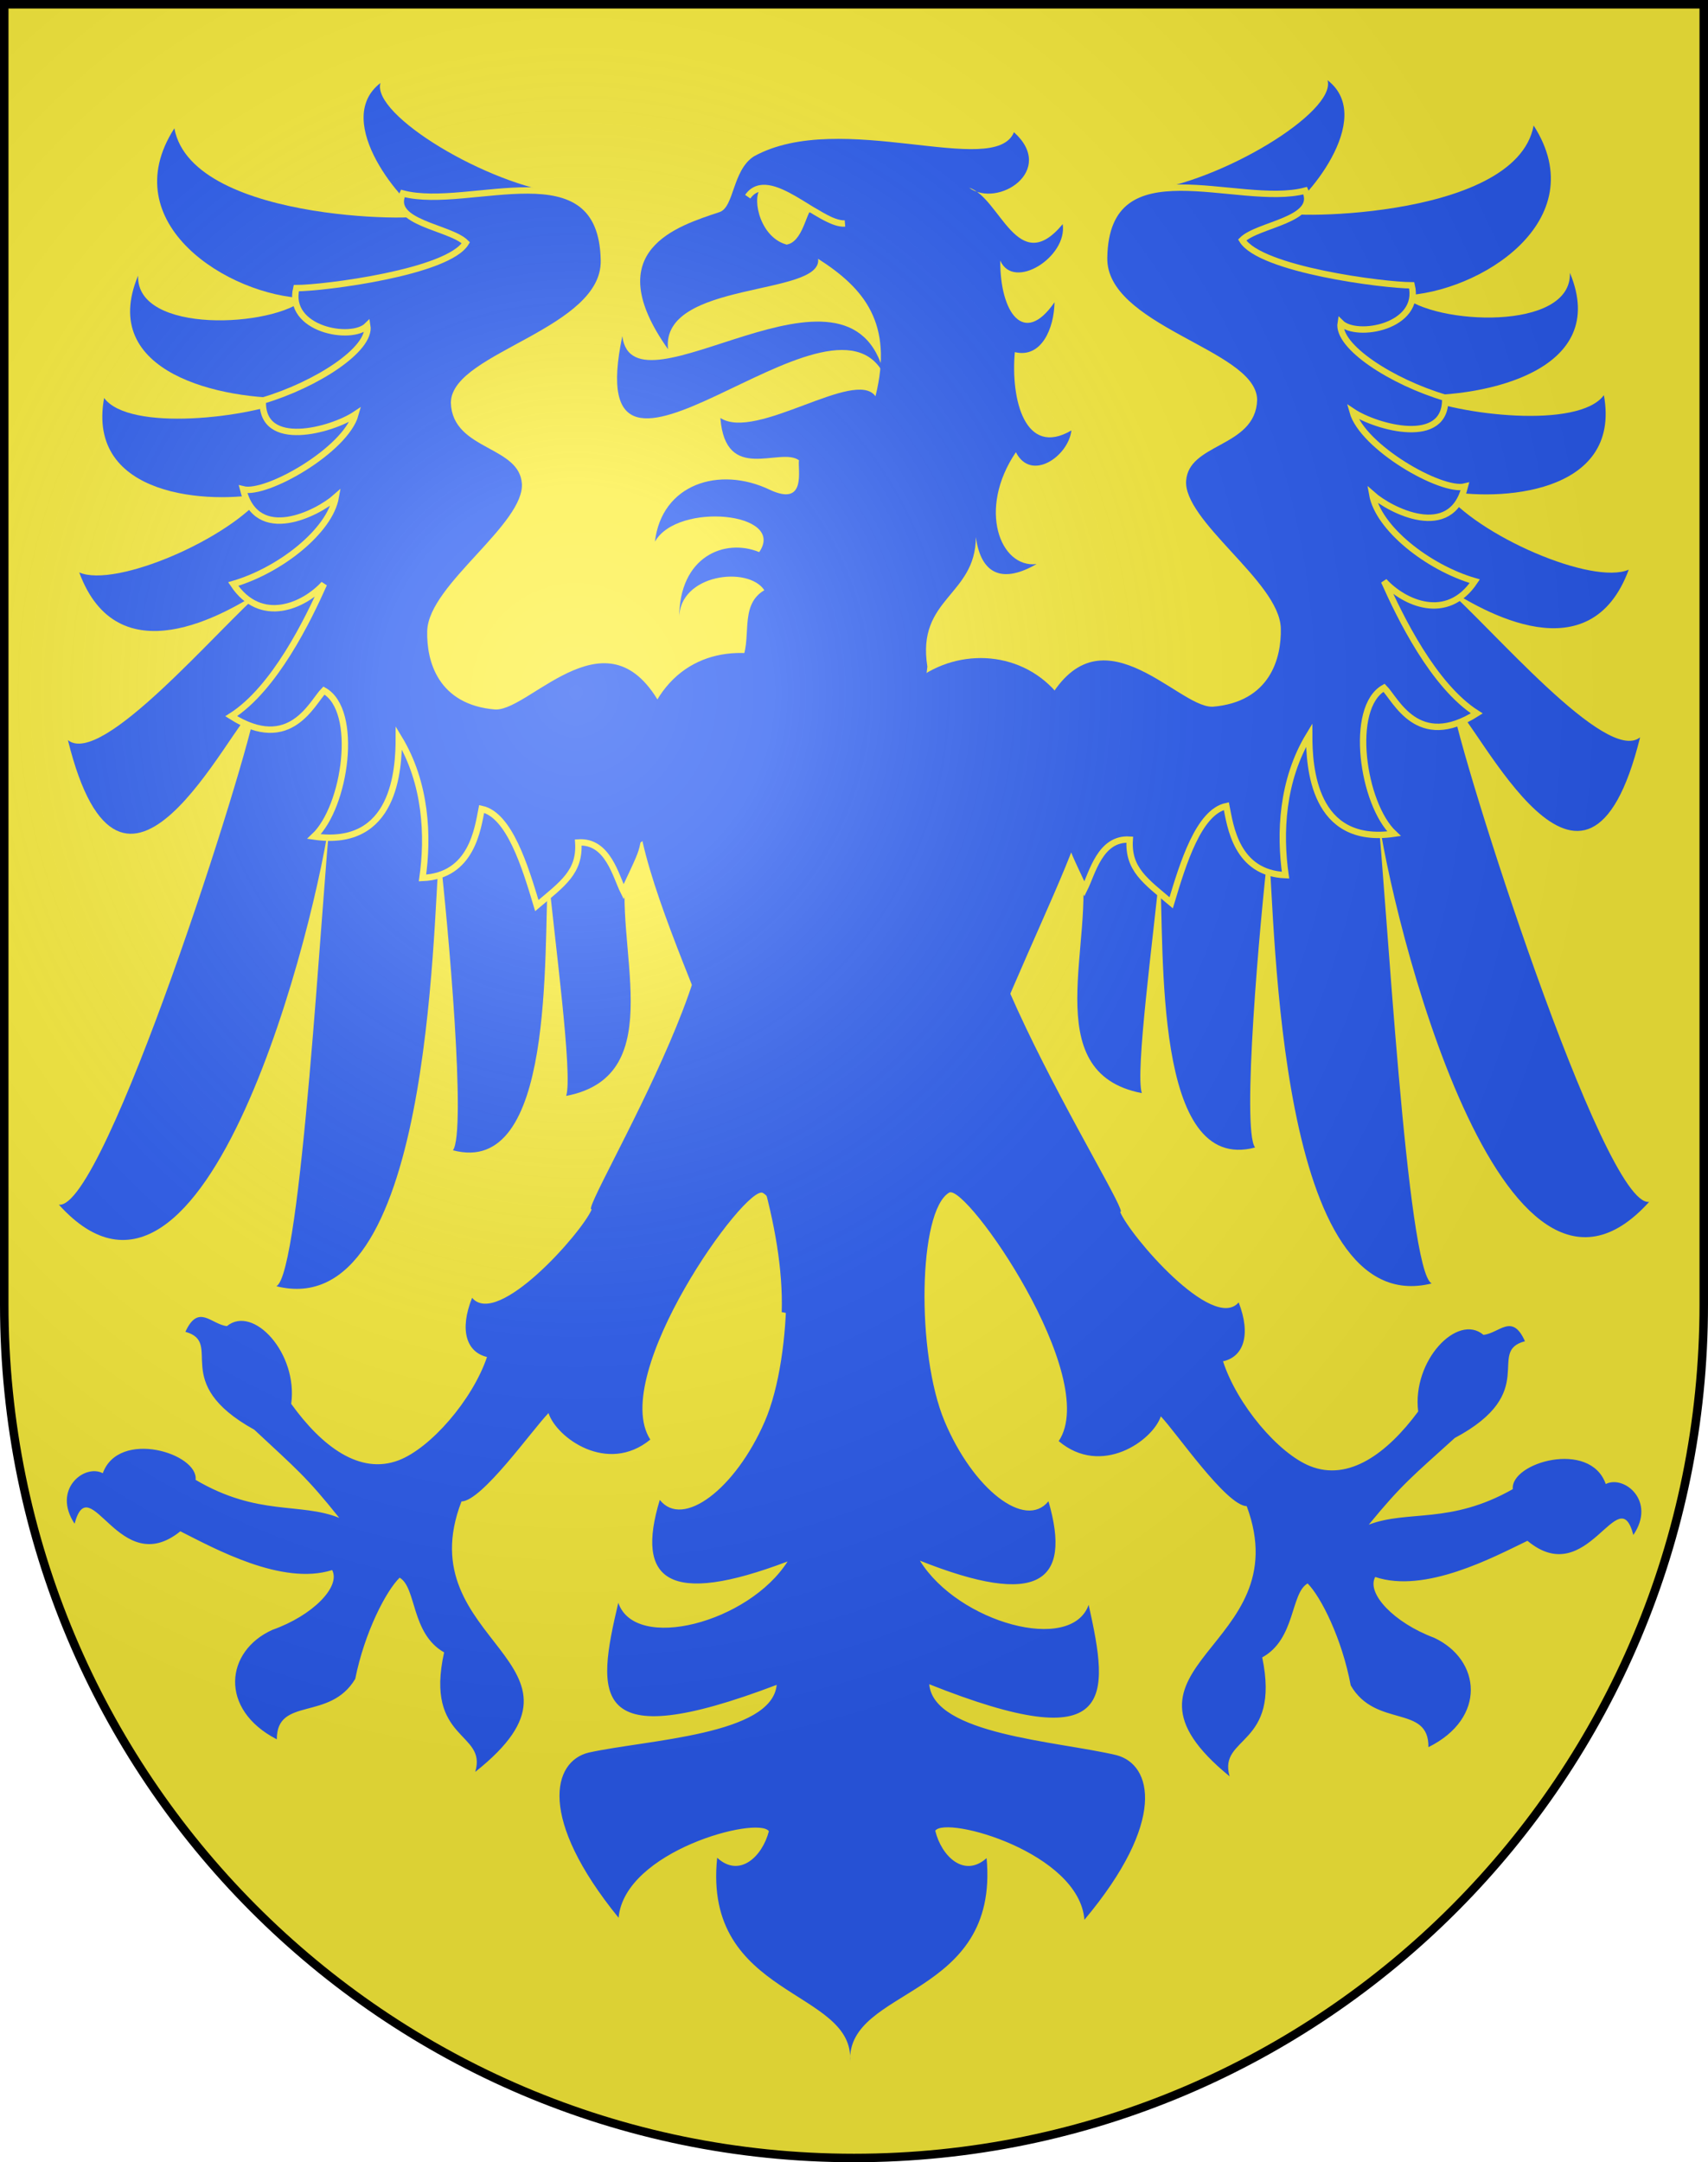 <?xml version="1.0" encoding="UTF-8"?>
<svg version="1.0" viewBox="0 0 603 763" xmlns="http://www.w3.org/2000/svg" xmlns:cc="http://web.resource.org/cc/" xmlns:dc="http://purl.org/dc/elements/1.1/" xmlns:rdf="http://www.w3.org/1999/02/22-rdf-syntax-ns#" xmlns:xlink="http://www.w3.org/1999/xlink">
<defs>
<radialGradient id="a" cx="858.04" cy="579.93" r="300" gradientTransform="matrix(1.215 1.5316e-24 1.4647e-23 1.267 -839.19 -490.49)" gradientUnits="userSpaceOnUse">
<stop stop-color="#fff" stop-opacity=".314" offset="0"/>
<stop stop-color="#fff" stop-opacity=".251" offset=".19"/>
<stop stop-color="#6b6b6b" stop-opacity=".125" offset=".6"/>
<stop stop-opacity=".125" offset="1"/>
</radialGradient>
</defs>
<desc>Coat of Arms of Canton of Freiburg (Fribourg)</desc>
<path d="m1.5 1.5v458.87c0 166.31 134.31 301.13 300 301.13 165.69 0 300-134.82 300-301.13v-458.87h-600z" fill="#fcef3c"/>
<g fill-rule="evenodd">
<path d="m300.11 727.42c1.772-25.627-52.128-22.189-46.914-71.862 7.888 7.259 15.965-0.456 18.247-9.367-3.802-5.453-50.938 6.892-53.052 30.542-28.601-35.131-23.359-55.201-10.551-58.291 20.775-4.571 64.645-6.144 66.367-23.894-66.352 25.168-63.684 3.908-55.922-28.968 5.977 17.461 46.019 7.043 59.772-14.582-41.876 15.881-53.827 6.876-45.121-21.723 8.13 10.27 26.691-3.85 37.024-27.592 10.357-23.742 10.27-74.094-0.606-80.721-5.899-3.417-54.543 64.26-39.766 87.03-15.188 12.427-33.151-0.696-35.939-9.351-5.649 5.775-23.476 31.073-30.723 31.182-19.38 50.138 53.663 56.781 4.847 95.431 4.329-14.312-17.979-10.689-10.984-42.169-11.729-6.651-9.685-22.858-15.702-26.358-4.792 4.671-12.391 19.299-15.673 35.705-8.964 15.051-27.731 6.129-27.687 21.334-20.549-10.59-18.196-31.204-1.531-38.645 14.239-5.05 24.165-15.255 21.063-21.085-17.705 5.639-41.716-7.714-53.593-13.681-21.564 17.453-31.898-22.675-37.34-2.685-8.014-12.109 3.501-21.201 9.959-17.812 5.718-15.643 33.834-6.98 32.776 2.352 21.989 12.926 36.839 7.859 50.706 13.404-11.617-14.555-15.35-17.438-29.988-31.1-30.287-16.757-10.507-30.676-24.33-34.553 4.62-10.066 9.082-2.638 14.66-2.007 9.277-7.609 25.141 9.559 22.698 27.432 10.781 14.982 24.199 25.176 37.971 19.902 11.182-4.281 25.971-21.172 31.159-36.44-7.236-1.692-9.84-9.495-5.268-20.882 9.003 10.709 38.819-23.066 42.257-31.247-5.77 2.349 70.148-120.48 26.878-116.46-21.162 2.048 142.36-8.422 121.23-10.829-43.215-4.759 44.152 130.64 38.413 128.19 3.335 8.238 32.723 42.515 41.86 31.96 4.428 11.463 1.726 19.221-5.53 20.79 4.995 15.354 19.571 32.494 30.697 36.964 13.701 5.507 27.24-4.458 38.203-19.256-2.208-17.913 13.86-34.81 23.048-27.045 5.592-0.536 10.138-7.888 14.645 2.256-13.877 3.642 5.713 17.896-24.774 34.137-14.815 13.412-18.575 16.232-30.364 30.588 13.935-5.308 28.703 0.01 50.855-12.542-0.936-9.348 27.298-17.533 32.812-1.796 6.486-3.279 17.89 6.007 9.739 17.979-5.202-20.081-16.04 19.868-37.384 2.051-11.949 5.765-36.115 18.71-53.745 12.771-3.186 5.776 6.624 16.149 20.777 21.44 16.577 7.723 18.673 28.375-1.995 38.615 0.214-15.202-18.644-6.599-27.43-21.801-3.07-16.46-10.485-31.215-15.215-35.967-6.061 3.398-4.221 19.638-16.031 26.089 6.598 31.595-15.662 27.594-11.513 41.978-48.325-39.474 24.794-44.877 6.046-95.338-7.245-0.232-24.752-25.83-30.328-31.7-2.896 8.606-21.023 21.423-36.053 8.74 15.062-22.516-32.726-91.011-38.667-87.695-10.958 6.442-11.677 56.788-1.62 80.703 10.033 23.915 28.415 38.348 36.673 28.217 8.345 28.744-3.717 37.545-45.39 20.956 13.48 21.856 53.387 32.951 59.583 15.594 7.347 33.004 9.748 54.307-56.281 28.017 1.499 17.778 45.345 20.094 66.06 25.017 12.768 3.307 17.757 23.463-11.283 58.106-1.817-23.683-48.792-36.826-52.662-31.438 2.17 8.949 10.149 16.8 18.128 9.676 4.59 49.755-49.261 45.404-48.195 71.735z" fill="#2b5df2"/>
<path d="m261.35 233.99c4.659-7.841-0.844-20.227 8.491-25.719-5.672-8.665-30.083-5.719-30.049 9.849-0.084-21.816 16.122-28.29 28.243-23.295 9.707-14.025-28.918-17.805-36.818-3.675 2.38-20.361 22.722-26.843 40.532-18.331 13.167 6.184 9.808-7.188 10.331-10.397-6.651-4.886-25.964 8.404-27.753-14.932 12.61 8.25 47.606-17.668 54.763-7.659 6.415-25.764-4.018-38.147-20.258-48.504 1.637 13.368-55.607 7.576-52.991 31.892-24.866-35.029 3.545-43.463 18.097-48.35 5.318-1.619 4.541-14.771 12.239-19.696 30.505-16.859 84.981 8.004 91.801-8.522 15.058 13.588-5.757 26.953-15.868 19.582 10.973 3.39 17.118 32.088 33.071 12.859 1.756 11.569-17.32 23.627-22.047 12.859-0.101 18.237 8.289 30.527 19.16 14.697-0.135 9.241-4.625 19.864-14.012 17.609-1.502 16.594 3.562 37.223 19.971 27.635-1.047 9.109-14.197 18.293-19.599 7.676-13.657 20.165-5.52 40.983 7.293 39.48-11.344 6.543-19.481 4.415-21.422-9.499-0.084 20.754-21.017 21.455-17.118 45.689-7.276 69.747-66.006 30.299-66.057-1.249z" fill="#2b5df2" stroke="url(#linearGradient2919)" stroke-width="1.688pt"/>
<path d="m199.09 68.464c-27.179-3.197-67.964-27.984-64.774-39.178-17.59 13.593 8.795 43.978 15.193 46.377 6.398 2.399-81.554 3.998-87.952-30.386-21.591 33.584 19.177 59.173 46.373 59.971-11.192 10.394-59.963 12.794-59.169-7.995-14.4 34.382 29.576 43.978 55.168 43.178-15.987 7.198-58.359 11.996-67.171 0.002-6.398 35.182 37.578 37.58 56.789 33.582-12.003 15.992-52.771 33.584-65.567 27.986 13.573 36.781 51.167 15.193 65.567 5.598-16.797 14.393-57.582 63.168-69.568 53.573 19.177 77.562 56.772-4.798 66.361-11.994-2.397 17.59-53.565 178.31-69.568 175.91 51.978 57.572 91.159-100.75 95.954-138.33-3.191 29.586-10.399 163.12-19.177 167.12 54.358 13.593 55.168-125.54 57.566-154.32 3.191 27.186 9.589 99.951 4.794 106.35 35.974 9.595 31.973-68.766 33.577-98.351 2.397 24.787 8.795 71.964 6.398 79.16 37.578-7.197 15.987-54.373 21.591-82.359-73.569-44.778-134.34-110.35-22.385-235.89z" fill="#2b5df2"/>
<path d="m234.78 249.25c-19.498-36.894-48.044 0.28-59.861 0-19.447-1.609-23.195-16.361-22.976-26.453 0.338-15.814 34.421-37.222 33.425-52.207-1.03-14.422-24.681-12.521-25.069-28.54 0.304-16.736 53.345-25.064 52.906-50.119-0.692-40.65-47.335-17.401-71.003-23.666-4.862 10.441 16.713 11.832 22.267 17.401-6.263 10.443-50.104 16.01-59.861 16.01-3.478 14.618 19.498 18.794 25.069 13.225 1.384 8.353-18.097 20.886-36.886 26.453-0.709 17.403 24.36 10.441 32.699 4.872-3.478 12.529-31.315 28.54-39.671 26.451 4.862 19.491 26.453 8.355 32.716 2.785-2.093 11.834-19.498 25.756-36.194 30.628 9.741 14.618 25.052 7.657 32.024 0-5.571 12.529-17.405 36.893-32.733 46.638 20.899 13.227 28.546-4.872 32.733-9.048 12.526 6.962 7.647 41.069-3.494 51.51 28.546 4.178 29.931-23.666 29.931-34.804 9.741 16.012 10.45 34.804 8.356 49.424 17.422-0.697 19.498-17.403 20.882-24.363 9.757 2.087 15.311 20.185 19.481 34.109 9.065-7.659 15.328-11.834 14.636-22.277 10.45-0.696 13.218 11.834 16.004 17.403 5.571-11.834 6.263-13.225 6.972-16.706 12.526-9.746 7.647-48.726 7.647-48.726z" fill="#2b5df2" stroke="#fcef3c" stroke-width="1.688pt"/>
<path d="m403.91 67.48c27.179-3.197 67.964-27.984 64.774-39.178 17.59 13.593-8.795 43.978-15.193 46.377-6.398 2.399 81.554 3.998 87.952-30.386 21.591 33.584-19.177 59.173-46.373 59.971 11.192 10.394 59.963 12.794 59.169-7.995 14.4 34.382-29.576 43.978-55.168 43.178 15.987 7.198 58.359 11.996 67.171 0.002 6.398 35.182-37.578 37.58-56.789 33.582 12.003 15.992 52.771 33.584 65.567 27.986-13.573 36.781-51.168 15.193-65.567 5.598 16.797 14.393 57.582 63.168 69.568 53.573-19.177 77.562-56.772-4.798-66.361-11.994 2.397 17.59 53.565 178.31 69.568 175.91-51.978 57.572-91.159-100.75-95.954-138.33 3.191 29.586 10.399 163.12 19.177 167.12-54.358 13.593-55.168-125.54-57.566-154.32-3.191 27.186-9.589 99.951-4.794 106.35-35.974 9.595-31.973-68.766-33.577-98.351-2.397 24.787-8.795 71.964-6.398 79.16-37.578-7.197-15.987-54.373-21.591-82.359 73.569-44.778 134.34-110.35 22.385-235.89z" fill="#2b5df2"/>
<path d="m368.22 248.26c19.498-36.894 48.044 0.28 59.861 0 19.447-1.609 23.195-16.361 22.976-26.453-0.338-15.814-34.421-37.222-33.425-52.207 1.03-14.422 24.681-12.521 25.069-28.54-0.304-16.736-53.345-25.064-52.906-50.119 0.692-40.65 47.335-17.401 71.003-23.666 4.862 10.441-16.713 11.832-22.267 17.401 6.263 10.443 50.104 16.01 59.861 16.01 3.478 14.618-19.498 18.794-25.069 13.225-1.384 8.353 18.097 20.886 36.886 26.453 0.709 17.403-24.36 10.441-32.699 4.872 3.478 12.529 31.315 28.54 39.671 26.451-4.862 19.491-26.453 8.355-32.716 2.785 2.093 11.834 19.498 25.756 36.194 30.628-9.741 14.618-25.052 7.657-32.024 0 5.571 12.529 17.405 36.893 32.733 46.638-20.899 13.227-28.546-4.872-32.733-9.048-12.526 6.962-7.647 41.069 3.494 51.51-28.546 4.178-29.931-23.666-29.931-34.804-9.741 16.012-10.45 34.804-8.356 49.424-17.422-0.697-19.498-17.403-20.882-24.363-9.757 2.087-15.311 20.185-19.481 34.109-9.065-7.659-15.328-11.834-14.636-22.277-10.45-0.696-13.218 11.834-16.004 17.403-5.571-11.834-6.263-13.225-6.972-16.706-12.526-9.746-7.647-48.726-7.647-48.726z" fill="#2b5df2" stroke="#fcef3c" stroke-width="1.688pt"/>
<path d="m275.98 463.03c1.84-60.623-51.471-141.45-51.438-183.7 0.051-67.902 66.124-56.948 84.491-16.534 11.024-45.926 82.111-41.817 73.485 23.88-2.836 22.083-58.798 117.57-56.958 176.35-7.343 3.673-31.197 3.675-49.581 0.002z" fill="#2b5df2" stroke="url(#linearGradient2918)" stroke-width="1.688pt"/>
<path d="m312.23 132.41c-11.817-49.221-88.594 16.736-92.527-13.782-15.767 75.146 73.822-23.955 92.527 13.782z" fill="#2b5df2"/>
<path d="m263.98 69.411c7.478-10.721 25.288 10.048 34.32 9.445-4.102 0.361-9.977-4.117-12.273-5.107-1.992-1.697-3.123 10.22-8.255 11.414-9.032-2.694-11.446-16.973-7.546-18.694" fill="#fcef3c" stroke="#fcef3c" stroke-width="1.688pt"/>
</g>
<g>
<path d="m1.5 1.5v458.87c0 166.31 134.31 301.13 300 301.13 165.69 0 300-134.82 300-301.13v-458.87h-600z" fill="url(#a)"/>
<path d="m1.5 1.5v458.87c0 166.31 134.31 301.13 300 301.13 165.69 0 300-134.82 300-301.13v-458.87h-600z" fill="none" stroke="#000" stroke-width="3"/>
</g>
</svg>
